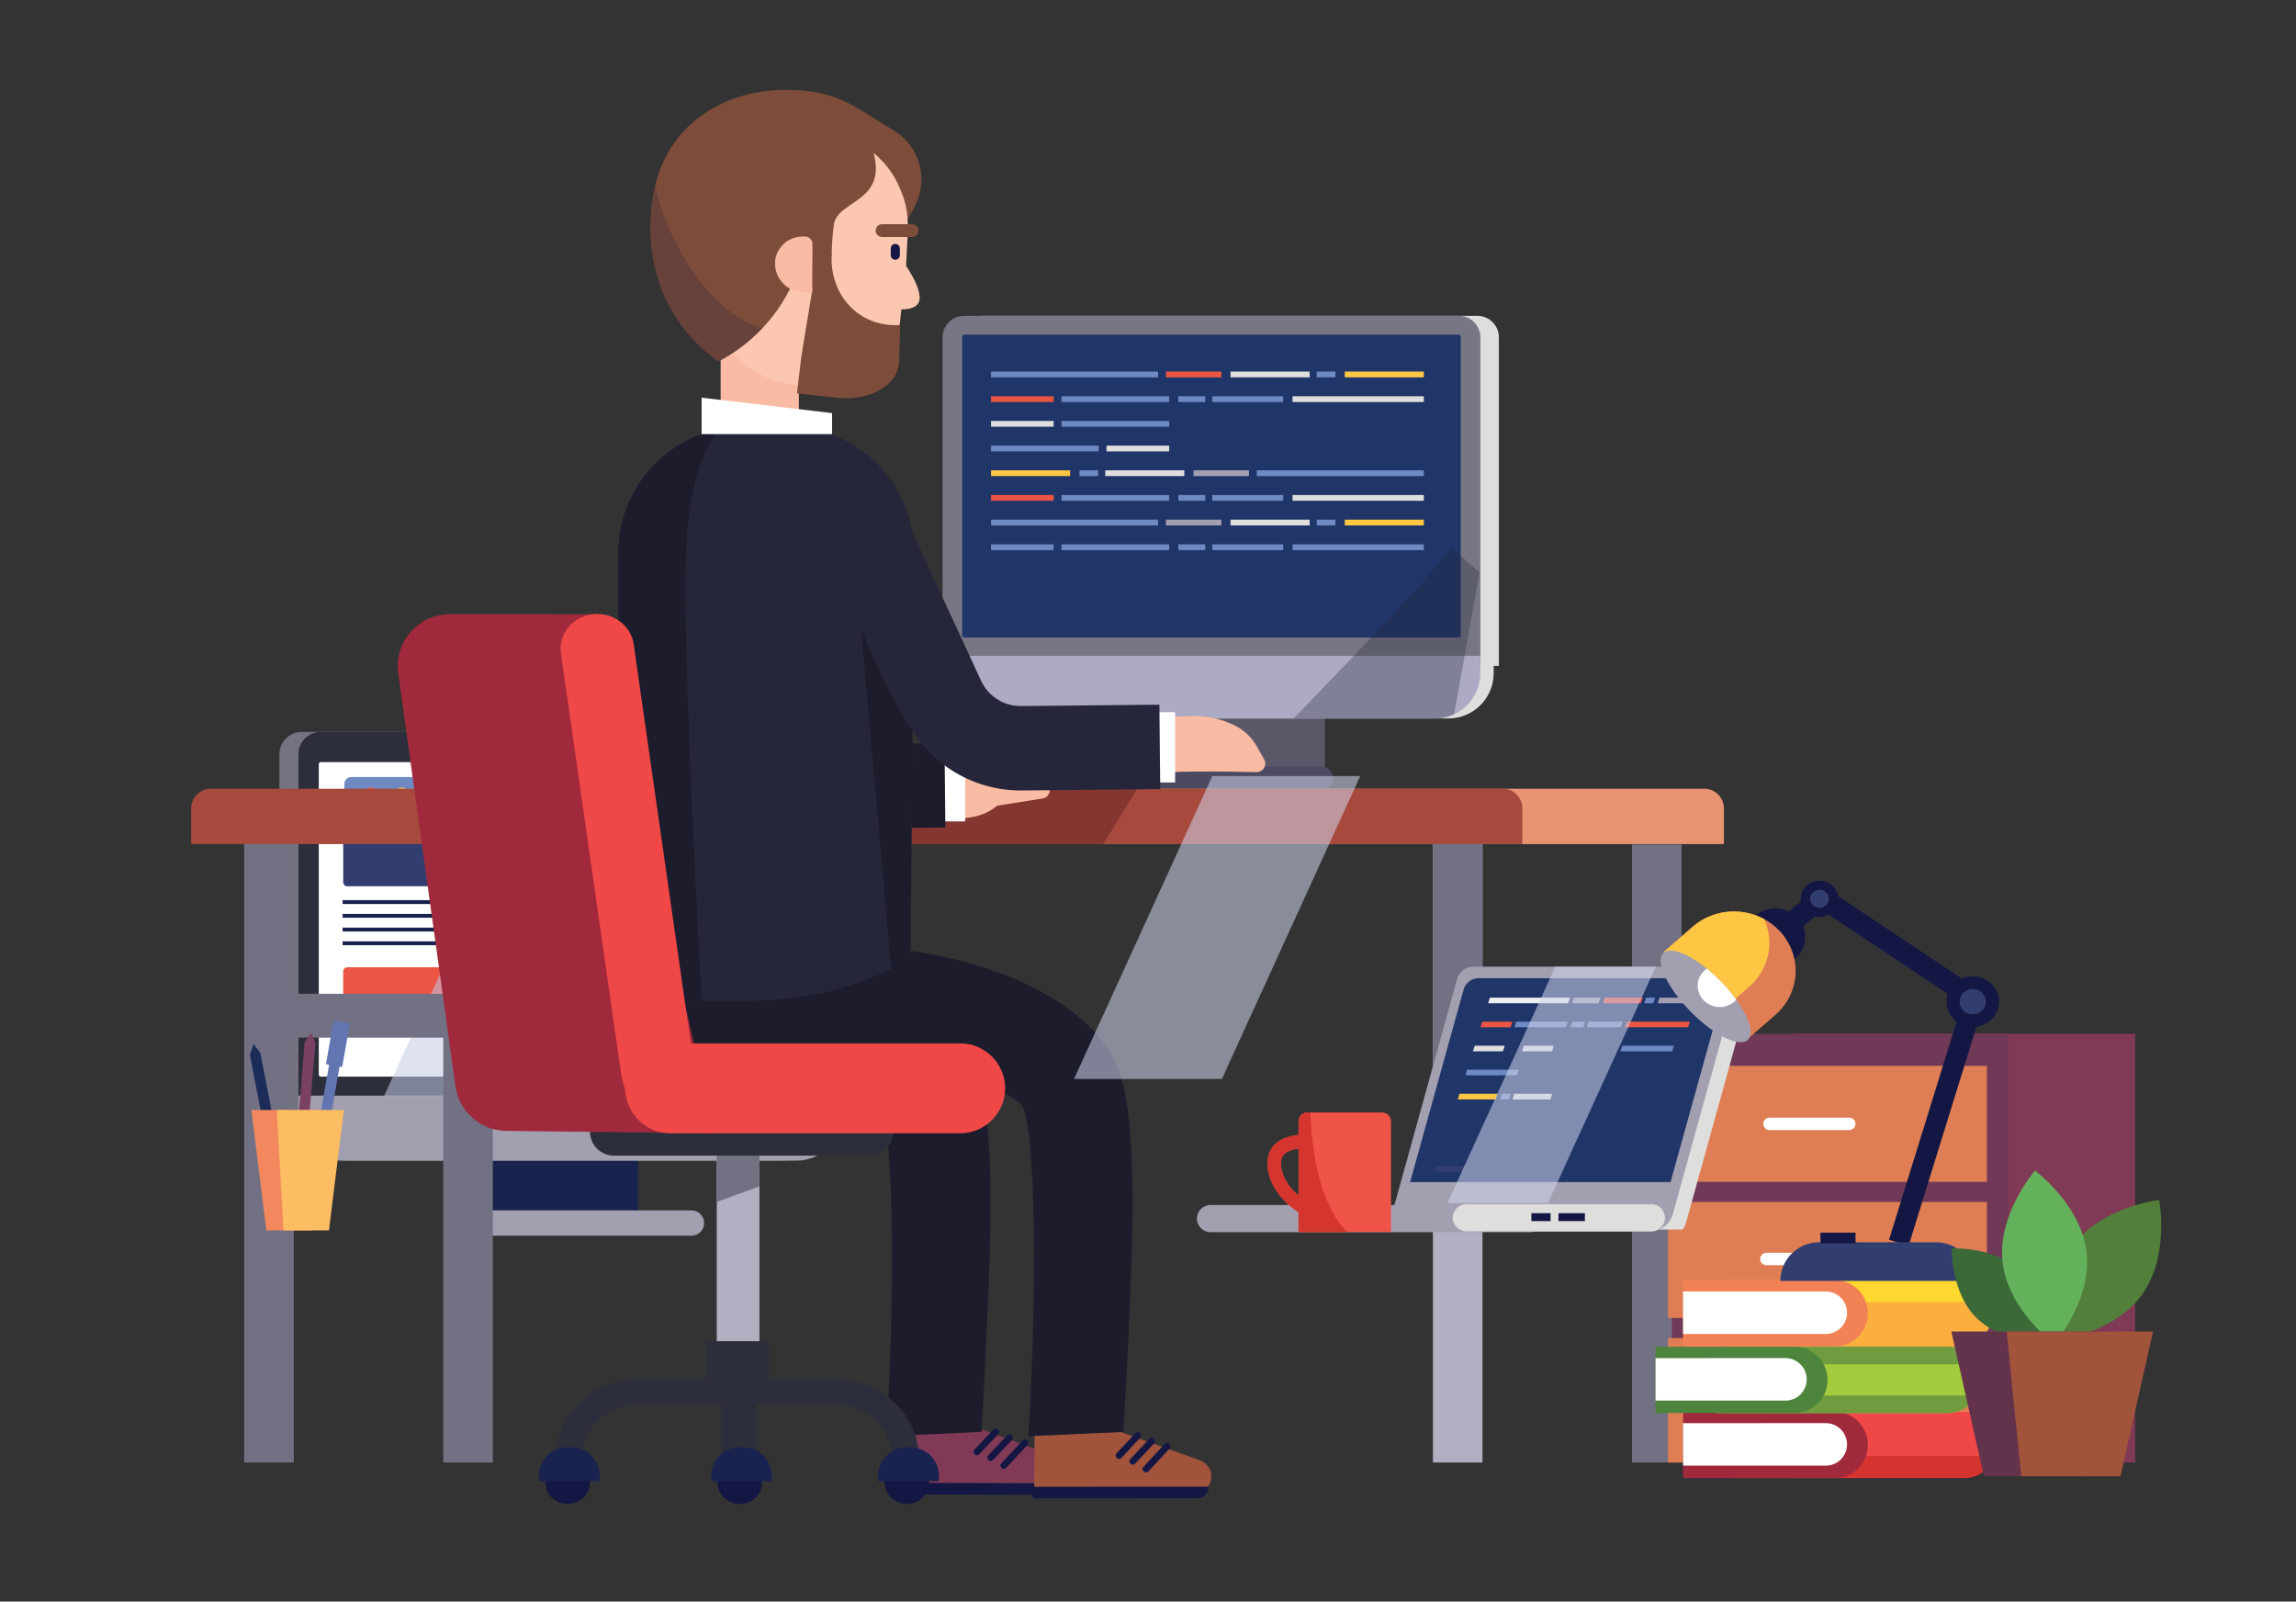 <?xml version="1.0" encoding="utf-8"?>
<!-- Generator: Adobe Illustrator 16.0.0, SVG Export Plug-In . SVG Version: 6.00 Build 0)  -->
<!DOCTYPE svg PUBLIC "-//W3C//DTD SVG 1.1//EN" "http://www.w3.org/Graphics/SVG/1.1/DTD/svg11.dtd">
<svg version="1.1" id="Layer_1" xmlns:x="http://ns.adobe.com/Extensibility/1.0/" xmlns:i="http://ns.adobe.com/AdobeIllustrator/10.0/" xmlns:graph="http://ns.adobe.com/Graphs/1.0/"
	 xmlns="http://www.w3.org/2000/svg" xmlns:xlink="http://www.w3.org/1999/xlink" x="0px" y="0px" width="514.75px" height="359px"
	 viewBox="0 0 514.75 359" enable-background="new 0 0 514.75 359" xml:space="preserve">
<rect x="0" y="0" width="514.75" height="359" fill="#333333" stroke="none"/>
<line fill="none" stroke="#727083" stroke-width="7" stroke-miterlimit="10" x1="39.916" y1="426.932" x2="489.173" y2="426.932"/>
<g>
	<rect x="104.94" y="194.744" fill="#19234F" width="38.087" height="81.92"/>
	<g>
		<path fill="#757282" d="M62.638,247.917h122.129v-78.859c0-2.759-2.237-4.994-4.995-4.994H67.632
			c-2.759,0-4.995,2.235-4.995,4.994L62.638,247.917L62.638,247.917z"/>
		<path fill="#757282" d="M74.35,260.167h101.007c5.824,0,10.545-4.724,10.545-10.545v-4.041H63.804v4.041
			C63.804,255.445,68.525,260.167,74.35,260.167z"/>
		<path fill="#2D2E3B" d="M189.041,169.055v78.864l-29.97-0.479l-31.372-0.5l-9.907-0.162l-31.704-0.508l-19.183-0.305v-76.91
			c0-2.753,2.235-4.988,4.994-4.988H184.04C186.806,164.067,189.041,166.301,189.041,169.055z"/>
		<path fill="#FFFFFF" d="M71.468,171.289v69.576c0,0.255,0.207,0.461,0.461,0.461h112.089c0.255,0,0.462-0.206,0.462-0.461v-69.576
			c0-0.255-0.207-0.462-0.462-0.462H71.93C71.675,170.827,71.468,171.034,71.468,171.289z"/>
		<path fill="#A29FB0" d="M77.468,260.167h101.007c5.824,0,10.545-4.724,10.545-10.545v-4.041H66.922v4.041
			C66.922,255.445,71.643,260.167,77.468,260.167z"/>
	</g>
	<path fill="#A29FB0" d="M103.979,276.982h51.051c1.567,0,2.836-1.271,2.836-2.836l0,0c0-1.567-1.27-2.838-2.836-2.838h-51.051
		c-1.566,0-2.836,1.271-2.836,2.838l0,0C101.143,275.712,102.413,276.982,103.979,276.982z"/>
	<g>
		<path fill="#6F89C3" d="M179.12,183.065H78.721c-0.836,0-1.514-0.678-1.514-1.515v-5.856c0-0.835,0.677-1.514,1.514-1.514H179.12
			c0.835,0,1.514,0.678,1.514,1.514v5.856C180.634,182.387,179.956,183.065,179.12,183.065z"/>
		<g>
			<g>
				<ellipse fill="#EA5544" cx="83.146" cy="178.484" rx="1.895" ry="1.941"/>
			</g>
		</g>
		<g>
			<g>
				<ellipse fill="#FFC644" cx="90.054" cy="178.484" rx="1.894" ry="1.941"/>
			</g>
		</g>
		<g>
			<g>
				<ellipse fill="#A2CC3B" cx="96.963" cy="178.484" rx="1.895" ry="1.941"/>
			</g>
		</g>
		<path fill="#323E6F" d="M111.407,198.653H77.855c-0.503,0-0.912-0.409-0.912-0.912v-10.235c0-0.502,0.409-0.911,0.912-0.911
			h33.552c0.503,0,0.911,0.408,0.911,0.911v10.235C112.318,198.244,111.91,198.653,111.407,198.653z"/>
		<path fill="#688D6E" d="M152.589,213.883h-33.551c-0.504,0-0.912-0.408-0.912-0.91v-10.236c0-0.502,0.408-0.911,0.912-0.911
			h33.551c0.504,0,0.912,0.409,0.912,0.911v10.236C153.501,213.475,153.093,213.883,152.589,213.883z"/>
		<path fill="#688D6E" d="M179.721,198.653h-20.292c-0.504,0-0.912-0.409-0.912-0.912v-10.235c0-0.502,0.407-0.911,0.912-0.911
			h20.292c0.504,0,0.913,0.408,0.913,0.911v10.235C180.634,198.244,180.225,198.653,179.721,198.653z"/>
		<path fill="#EA5544" d="M179.721,214.121h-20.292c-0.504,0-0.912-0.407-0.912-0.911v-10.235c0-0.502,0.407-0.912,0.912-0.912
			h20.292c0.504,0,0.913,0.41,0.913,0.912v10.235C180.634,213.714,180.225,214.121,179.721,214.121z"/>
		<g>
			<rect x="118.39" y="196.25" fill="#19234F" width="35.375" height="0.864"/>
			<rect x="118.39" y="193.172" fill="#19234F" width="35.375" height="0.865"/>
			<rect x="118.39" y="190.095" fill="#19234F" width="35.375" height="0.865"/>
			<rect x="118.39" y="187.019" fill="#19234F" width="35.375" height="0.866"/>
		</g>
		<path fill="#EA5544" d="M111.407,228.876H77.855c-0.503,0-0.912-0.408-0.912-0.911V217.73c0-0.504,0.409-0.912,0.912-0.912h33.552
			c0.503,0,0.911,0.408,0.911,0.912v10.234C112.318,228.468,111.91,228.876,111.407,228.876z"/>
		<g>
			<rect x="118.39" y="226.473" fill="#19234F" width="35.375" height="0.865"/>
			<rect x="118.39" y="223.396" fill="#19234F" width="35.375" height="0.863"/>
			<rect x="118.39" y="220.32" fill="#19234F" width="35.375" height="0.863"/>
			<rect x="118.39" y="217.243" fill="#19234F" width="35.375" height="0.864"/>
		</g>
		<g>
			<rect x="76.811" y="211.004" fill="#19234F" width="35.376" height="0.864"/>
			<rect x="76.811" y="207.927" fill="#19234F" width="35.376" height="0.866"/>
			<rect x="76.811" y="204.852" fill="#19234F" width="35.376" height="0.863"/>
			<rect x="76.811" y="201.773" fill="#19234F" width="35.376" height="0.865"/>
		</g>
	</g>
	<polygon opacity="0.55" fill="#C5CAE6" enable-background="new    " points="165.539,164.067 127.699,245.693 86.089,245.693 
		123.627,164.067 	"/>
</g>
<g>
	<path fill="#7D4C3A" d="M192.703,24.485l7.817,4.838c5.666,3.505,7.689,10.771,4.664,16.707c-0.601,1.18-0.978,1.94-0.901,1.854
		c0.295-0.341-11.977-23.3-11.977-23.3"/>
	<path fill="#FABBA4" d="M172.354,99.268h-4.045c-3.711,0-6.748-3.036-6.748-6.748V73.504c0-3.711,3.037-6.748,6.748-6.748h4.045
		c3.711,0,6.749,3.037,6.749,6.748V92.52C179.102,96.233,176.064,99.268,172.354,99.268z"/>
	<path fill="#7D4C3A" d="M204.144,47.885c0.182,1.531-6.993,4.121-7.079,5.736l1.167,3.243c-8.812-3.194-1.038,1.674-1.038,1.687
		c-2.617,7.765-1.708,12.061-9.183,15.016c-3.725,1.471-7.813,2.146-12.069,1.844c-5.715-0.396-10.791,1.387-14.938-0.59
		c-0.856-0.398-1.664-0.964-2.436-1.725c-1.458-1.458-2.761-3.062-3.858-4.798c-0.421-0.688-0.832-1.375-1.206-2.098
		c-2.254-4.354-6.866-17.133-6.492-22.379c1.036-14.806,15.222-24.717,31.548-23.596c0.42,0.029,0.833,0.037,1.254,0.06
		c8.813,0.615,16.35,5.293,20.956,12.082c0.242,0.362,0.482,0.735,0.711,1.108c0,0.013,0,0.013,0,0.013
		c1.325,2.158,2.037,11.394,2.037,11.394C203.821,45.859,204.024,46.86,204.144,47.885z"/>
	<path fill="#FBC7B1" d="M203.487,52.622l-0.205,4.064l-0.35,6.739l-0.548,2.39c-0.048,1.061-0.586,6.641-0.779,7.654
		c-1.857,9.537-8.119,11.563-17.837,12.768c-0.289,0.049-0.591,0.072-0.881,0.085c-1.037,0.109-2.085,0.121-3.158,0.072
		c-1.037-0.049-2.05-0.181-3.051-0.375c-1.94-0.349-3.81-0.963-5.533-1.784c0,0-0.013,0-0.024-0.012
		c-4.292-2.025-7.825-5.34-10.116-9.404c-1.749-3.075-2.786-6.571-2.895-10.273c-0.011-0.253-0.011-0.505-0.011-0.771
		c-0.012-0.29,0-0.603,0.024-0.917v-0.157l0.024-0.735l0.108-1.917l0.326-6.62l0.013-0.061v-0.012l0.06-1.229l0.048-0.952
		l0.049-0.88l0.012-0.23c0.096-1.531,0.398-3.001,0.855-4.412c0.29-1,0.664-1.965,1.085-2.894c0.061-0.145,0.109-0.277,0.182-0.422
		c0.338-0.76,0.736-1.519,1.169-2.23c0-0.012,0-0.012,0-0.012c1.64-2.737,3.834-5.1,6.437-6.921c0.52-0.374,1.062-0.723,1.606-1.05
		c3.785-2.218,8.247-3.412,12.937-3.17c3.906,0.205,6.795,1.374,9.941,3.268c1.903,1.146,3.628,2.556,5.11,4.184
		c2.111,2.292,3.485,4.991,4.499,7.969c0.06,0.169,0.108,0.338,0.157,0.506c0.301,0.978,0.505,1.979,0.625,3.003
		C203.548,49.416,203.572,51.007,203.487,52.622z"/>
	<path fill="#7D4C3A" d="M195.281,32.474c4.768,13.135-7.783,12.064-8.368,18.098c-0.065,0.678-0.306,1.676-0.486,6.616l-0.958,3.09
		c-0.278,0.965-1.169,1.629-2.17,1.629c-1.254,0-2.267-1.014-2.267-2.267v-0.061l0.109-4.918l-2.448,6.486
		c-1.761,4.678-4.438,8.91-7.813,12.48c-2.811,2.953-6.102,5.461-9.755,7.367c0,0-15.312-9.104-15.312-29.89
		c0-1.653,0.096-3.376,0.301-5.172c0.194-1.616,0.458-3.123,0.82-4.534c6.342-25.826,38.078-17.013,41.128-15.868
		C191.268,26.735,195.281,32.474,195.281,32.474z"/>
	<path fill="#FBC7B1" d="M206.188,66.543c0.004,0.042-0.005,0.339-0.005,0.339c-0.042,1.422-1.273,2.55-4.32,2.462l0.427-11.092
		C204.764,62.027,205.962,64.22,206.188,66.543z"/>
	<path fill="#7D4C3A" d="M204.53,53.117h-6.782c-0.787,0-1.432-0.644-1.432-1.431l0,0c0-0.788,0.645-1.433,1.432-1.433h6.782
		c0.788,0,1.432,0.645,1.432,1.433l0,0C205.96,52.473,205.316,53.117,204.53,53.117z"/>
	<path fill="#141743" d="M200.719,58.224L200.719,58.224c-0.564,0-1.023-0.46-1.023-1.022v-1.506c0-0.563,0.459-1.024,1.023-1.024
		l0,0c0.563,0,1.022,0.461,1.022,1.024v1.506C201.742,57.764,201.282,58.224,200.719,58.224z"/>
	<path opacity="0.2" fill="#141743" enable-background="new    " d="M170.879,73.627c-2.811,2.953-6.102,5.461-9.755,7.367
		c0,0-15.312-9.104-15.312-29.89c0-1.653,0.096-3.376,0.301-5.172c0.194-1.616,0.458-3.123,0.82-4.534
		c0.675,3.955,2.46,9.948,7.018,17.35C160.884,70.01,168.407,72.939,170.879,73.627z"/>
	<path fill="#7D4C3A" d="M201.808,72.779l-0.202,7.761c0,6.616-7.835,9.275-13.652,8.646l-9.271-1.002l0.934-8.034l2.529-15.373
		l-4.086-11.481l8.417,3.494l-0.002,0.012c-0.636,9.123,5.901,16.496,15.036,16.075L201.808,72.779z"/>
	<path fill="#FABBA4" d="M180.475,53.01c0.937,0.005,1.692,0.771,1.685,1.707l-0.04,5.775l-0.041,5.045l-1.982-0.012
		c-0.146-0.002-0.291-0.005-0.427-0.027c-3.317-0.251-5.935-3.15-5.917-6.465c0.005-1.72,0.737-3.184,1.901-4.321
		c1.042-1.016,2.447-1.595,4-1.681l0.01-0.001c0.18-0.025,0.333-0.032,0.514-0.022L180.475,53.01z"/>
	<g>
		<rect x="120.925" y="221.927" fill="#141743" width="53.341" height="9.834"/>
		<line fill="none" x1="102.73" y1="313.669" x2="102.73" y2="317.441"/>
		<rect x="324.883" y="222.757" fill="#727083" width="48.861" height="9.834"/>
		<rect x="365.881" y="189.31" fill="#727083" width="11.111" height="138.511"/>
		<rect x="321.254" y="188.479" fill="#B2AFC2" width="11.113" height="139.34"/>
		<rect x="321.254" y="182.858" fill="#727083" width="11.113" height="59.449"/>
		<rect x="58.375" y="222.757" fill="#727083" width="48.86" height="9.834"/>
		<rect x="99.372" y="189.31" fill="#727083" width="11.113" height="138.511"/>
		<rect x="54.748" y="188.479" fill="#727083" width="11.113" height="139.34"/>
		<g>
			<rect x="260.356" y="96.271" fill="#5A5769" width="36.677" height="78.891"/>
			<g>
				<g>
					<path fill="#DEDEDD" d="M336.041,149.25H215.477V75.613c0-2.657,2.153-4.81,4.809-4.81H331.23c2.656,0,4.811,2.153,4.811,4.81
						V149.25z"/>
					<path fill="#DEDEDD" d="M324.721,161.047H224.495c-5.608,0-10.155-4.548-10.155-10.156v-3.89h120.535v3.89
						C334.875,156.499,330.326,161.047,324.721,161.047z"/>
					<path fill="#777685" d="M331.887,75.608v73.644H211.32V75.607c0-2.656,2.153-4.804,4.81-4.804h110.949
						C329.734,70.804,331.887,72.952,331.887,75.608z"/>
					<path fill="#203568" d="M327.496,75.458v67.003c0,0.243-0.199,0.442-0.445,0.442H216.152c-0.241,0-0.442-0.199-0.442-0.442
						V75.458c0-0.248,0.201-0.443,0.442-0.443h110.897C327.297,75.014,327.496,75.21,327.496,75.458z"/>
					<path fill="#ACAAC4" d="M331.873,147v3.888c0,4.078-2.4,7.598-5.867,9.211c-1.303,0.61-2.76,0.95-4.291,0.95H221.492
						c-5.61,0-10.155-4.552-10.155-10.161V147H331.873L331.873,147z"/>
				</g>
				<g>
					<g>
						<rect x="222.183" y="83.288" fill="#6F89C3" width="37.456" height="1.298"/>
						<rect x="275.879" y="83.288" fill="#DEDEDD" width="17.736" height="1.298"/>
						<rect x="301.486" y="83.288" fill="#FFC644" width="17.732" height="1.298"/>
						<rect x="295.193" y="83.288" fill="#6F89C3" width="4.193" height="1.298"/>
						<rect x="261.395" y="83.288" fill="#EA5544" width="12.434" height="1.298"/>
					</g>
					<g>
						<rect x="222.183" y="116.481" fill="#6F89C3" width="37.456" height="1.297"/>
						<rect x="275.879" y="116.481" fill="#DEDEDD" width="17.736" height="1.297"/>
						<rect x="301.486" y="116.481" fill="#FFC644" width="17.732" height="1.297"/>
						<rect x="295.193" y="116.481" fill="#6F89C3" width="4.193" height="1.297"/>
						<rect x="261.395" y="116.481" fill="#A29FB0" width="12.434" height="1.297"/>
					</g>
					<g>
						<rect x="281.764" y="105.418" fill="#6F89C3" width="37.457" height="1.297"/>
						<rect x="247.787" y="105.418" fill="#DEDEDD" width="17.735" height="1.297"/>
						<rect x="222.183" y="105.418" fill="#FFC644" width="17.736" height="1.297"/>
						<rect x="242.014" y="105.418" fill="#6F89C3" width="4.195" height="1.297"/>
						<rect x="267.576" y="105.418" fill="#A29FB0" width="12.434" height="1.297"/>
					</g>
					<g>
						<rect x="222.183" y="88.821" fill="#EA5544" width="14.046" height="1.298"/>
						<rect x="264.174" y="88.821" fill="#6F89C3" width="6.031" height="1.298"/>
						<rect x="289.779" y="88.821" fill="#DEDEDD" width="29.439" height="1.298"/>
						<rect x="271.785" y="88.821" fill="#6F89C3" width="15.898" height="1.298"/>
						<rect x="237.983" y="88.821" fill="#6F89C3" width="24.139" height="1.298"/>
					</g>
					<g>
						<rect x="222.183" y="122.014" fill="#6F89C3" width="14.046" height="1.297"/>
						<rect x="264.174" y="122.014" fill="#6F89C3" width="6.031" height="1.297"/>
						<rect x="289.779" y="122.014" fill="#6F89C3" width="29.439" height="1.297"/>
						<rect x="271.785" y="122.014" fill="#6F89C3" width="15.898" height="1.297"/>
						<rect x="237.983" y="122.014" fill="#6F89C3" width="24.139" height="1.297"/>
					</g>
					<g>
						<rect x="222.183" y="110.95" fill="#EA5544" width="14.046" height="1.297"/>
						<rect x="264.174" y="110.95" fill="#6F89C3" width="6.031" height="1.297"/>
						<rect x="289.779" y="110.95" fill="#DEDEDD" width="29.439" height="1.297"/>
						<rect x="271.785" y="110.95" fill="#6F89C3" width="15.898" height="1.297"/>
						<rect x="237.983" y="110.95" fill="#6F89C3" width="24.139" height="1.297"/>
					</g>
					<g>
						<rect x="222.183" y="94.353" fill="#DEDEDD" width="14.046" height="1.297"/>
						<rect x="237.983" y="94.353" fill="#6F89C3" width="24.139" height="1.297"/>
					</g>
					<g>
						<rect x="248.075" y="99.885" fill="#DEDEDD" width="14.048" height="1.297"/>
						<rect x="222.183" y="99.885" fill="#6F89C3" width="24.137" height="1.297"/>
					</g>
				</g>
			</g>
			<path fill="#4B4A60" d="M296.184,177.239h-49.161c-1.507,0-2.731-1.223-2.731-2.73l0,0c0-1.508,1.224-2.73,2.731-2.73h49.161
				c1.512,0,2.732,1.223,2.732,2.73l0,0C298.918,176.016,297.695,177.239,296.184,177.239z"/>
		</g>
		<path fill="#E89371" d="M386.492,189.202H231.478v-8.012c0-2.427,1.965-4.392,4.391-4.392h146.229
			c2.428,0,4.395,1.965,4.395,4.392V189.202L386.492,189.202z"/>
		<g>
			<path fill="#A7493D" d="M341.305,181.192v8.012H42.862v-8.012c0-2.425,1.963-4.395,4.388-4.395h289.665
				C339.342,176.798,341.305,178.767,341.305,181.192z"/>
			<path fill="#853630" d="M254.954,176.798c-2.369,3.859-5.19,8.461-7.604,12.406h-73.017l0.997-12.406H254.954z"/>
		</g>
		<g>
			<rect x="402" y="231.718" fill="#803A55" width="76.693" height="96.104"/>
			<rect x="374.824" y="231.718" fill="#6F3957" width="75.371" height="96.104"/>
			<g>
				<rect x="373.963" y="238.913" fill="#DF7E54" width="71.5" height="25.998"/>
				<rect x="373.963" y="269.424" fill="#DF7E54" width="71.5" height="25.998"/>
				<rect x="373.963" y="299.933" fill="#DF7E54" width="71.5" height="27.891"/>
			</g>
			<g>
				<path fill="#FFFFFF" d="M396.715,253.306h17.873c0.768,0,1.395-0.625,1.395-1.393l0,0c0-0.771-0.627-1.392-1.395-1.392h-17.873
					c-0.768,0-1.395,0.621-1.395,1.392l0,0C395.32,252.681,395.947,253.306,396.715,253.306z"/>
				<path fill="#FFFFFF" d="M396.018,283.598h17.875c0.764,0,1.391-0.625,1.391-1.392l0,0c0-0.77-0.627-1.395-1.391-1.395h-17.875
					c-0.77,0-1.395,0.625-1.395,1.395l0,0C394.625,282.973,395.25,283.598,396.018,283.598z"/>
				<path fill="#FFFFFF" d="M396.018,313.894h17.875c0.764,0,1.391-0.627,1.391-1.393l0,0c0-0.769-0.627-1.396-1.391-1.396h-17.875
					c-0.77,0-1.395,0.627-1.395,1.396l0,0C394.625,313.267,395.25,313.894,396.018,313.894z"/>
			</g>
		</g>
		<g>
			<g>
				<path fill="#803A55" d="M199.954,333.699l35.824,0.381c2.136,0.019,3.887-1.692,3.908-3.828l0,0
					c0.019-1.646-1.007-3.122-2.554-3.683l-17.659-6.368l-19.378,0.266L199.954,333.699z"/>
				<path fill="#141743" d="M236.485,335.081l-36.268-0.117l0.009-2.598l38.867,0.126l0,0
					C239.087,333.926,237.919,335.085,236.485,335.081z"/>
			</g>
			<g>
				
					<line fill="none" stroke="#141743" stroke-width="1.493" stroke-linecap="round" stroke-miterlimit="10" x1="219.018" y1="325.439" x2="223.241" y2="320.955"/>
				
					<line fill="none" stroke="#141743" stroke-width="1.493" stroke-linecap="round" stroke-miterlimit="10" x1="222.096" y1="326.747" x2="226.318" y2="322.265"/>
				
					<line fill="none" stroke="#141743" stroke-width="1.493" stroke-linecap="round" stroke-miterlimit="10" x1="225.042" y1="328.497" x2="229.794" y2="323.413"/>
			</g>
			<g>
				<path fill="#1C1C2D" d="M198.732,321.929c2.079-34.947,1.517-67.256-1.205-73.797c-2.792-4.063-24.554-12.868-46.306-13.818
					l10.179-22.221c28.529,1.434,48.922,12.139,56.055,24.371c3.012,5.165,5.627,15.579,4.217,51.212
					c-0.741,18.663-1.652,33.283-1.652,33.283L198.732,321.929z"/>
			</g>
			<g>
				<path fill="#A1533B" d="M231.853,334.589l35.825,0.248c2.135,0.013,3.879-1.705,3.895-3.843l0,0
					c0.012-1.647-1.02-3.117-2.566-3.671l-17.684-6.309l-19.377,0.341L231.853,334.589z"/>
				<path fill="#141743" d="M268.389,335.837l-36.844,0.017l-0.001-2.598l39.443-0.021l0,0
					C270.988,334.67,269.824,335.834,268.389,335.837z"/>
			</g>
			<g>
				
					<line fill="none" stroke="#141743" stroke-width="1.493" stroke-linecap="round" stroke-miterlimit="10" x1="250.887" y1="326.257" x2="255.092" y2="321.757"/>
				
					<line fill="none" stroke="#141743" stroke-width="1.493" stroke-linecap="round" stroke-miterlimit="10" x1="253.968" y1="327.556" x2="258.175" y2="323.056"/>
				
					<line fill="none" stroke="#141743" stroke-width="1.493" stroke-linecap="round" stroke-miterlimit="10" x1="256.92" y1="329.293" x2="261.656" y2="324.194"/>
			</g>
			<g>
				<path fill="#1C1C2D" d="M230.56,321.929c2.078-34.947,1.518-67.256-1.205-73.797c-2.792-4.063-24.554-12.868-46.307-13.818
					l10.18-22.221c28.529,1.434,48.921,12.139,56.055,24.371c3.011,5.165,5.625,15.579,4.216,51.212
					c-0.738,18.663-1.652,33.283-1.652,33.283L230.56,321.929z"/>
			</g>
			<path fill="#1C1C2D" d="M199.903,218.487c0,3.912-1.393,7.503-3.707,10.296c-2.959,3.588-7.448,5.877-12.474,5.877h-27.189
				c-0.809,0-1.6-0.062-2.374-0.184c-1.996-0.282-3.871-0.946-5.557-1.898c-0.301-0.162-0.594-0.347-0.876-0.532
				c-4.431-2.884-7.363-7.882-7.363-13.559l0.498-8.627l58.57-0.509L199.903,218.487z"/>
			<g>
				<g>
					<g>
						<path fill="#FABBA4" d="M218.583,172.407l14.014-2.24c1.024-0.164,1.728-1.135,1.563-2.159l0,0
							c-0.164-1.022-1.134-1.728-2.158-1.563l-14.015,2.24c-1.024,0.164-1.727,1.135-1.564,2.159l0,0
							C216.587,171.864,217.559,172.571,218.583,172.407z"/>
						<path fill="#FABBA4" d="M223.044,176.196l11.254-1.799c1.023-0.164,1.727-1.136,1.563-2.16l0,0
							c-0.164-1.021-1.134-1.727-2.158-1.563l-11.253,1.8c-1.023,0.164-1.728,1.136-1.563,2.158l0,0
							C221.051,175.655,222.021,176.36,223.044,176.196z"/>
						<path fill="#FABBA4" d="M220.443,181.11l13.32-2.131c1.024-0.164,1.728-1.134,1.563-2.158l0,0
							c-0.163-1.023-1.134-1.727-2.158-1.563l-13.319,2.129c-1.024,0.163-1.728,1.135-1.564,2.159l0,0
							C218.449,180.569,219.418,181.274,220.443,181.11z"/>
					</g>
					<path fill="#FABBA4" d="M224.632,168.782c-0.15,0.019-1.869-0.004-3.731-0.037c-3.216-0.053-6.4,0.66-9.288,2.08l-5.528,2.72
						c0,0,3.167,9.396,3.604,9.474c10.657,1.928,14.313-2.912,14.313-2.912L224.632,168.782z"/>
				</g>
				<rect x="211.649" y="168.745" fill="#FFFFFF" width="4.732" height="15.377"/>
			</g>
			<g>
				<path fill="#1C1C2D" d="M180.647,185.791c-11.154,0-21.352-6.513-26.039-16.651l-0.23-0.5l-14.6-44.583l17.984-5.89
					l14.227,43.445c1.688,3.242,5.084,5.293,8.755,5.254l31.013-0.308l0.188,18.925l-31.013,0.307
					C180.837,185.79,180.743,185.791,180.647,185.791z"/>
			</g>
			<g>
				<g>
					<path fill="#FABBA4" d="M281.838,167.407c-1.158-2.066-2.9-3.758-5.023-4.807c-0.02-0.008-0.031-0.016-0.051-0.025
						c-2.891-1.412-6.078-2.113-9.293-2.051l-6.159,0.119c0,0-1.56,13.362-1.481,12.926c0.161-0.867,15.058-0.644,21.884-0.496
						c1.48,0.031,2.432-1.557,1.707-2.847L281.838,167.407z"/>
				</g>
				<rect x="257.583" y="159.637" fill="#FFFFFF" width="5.877" height="15.75"/>
			</g>
			<g>
				<path fill="#25263A" d="M228.818,177.188c-11.154,0-21.351-6.51-26.038-16.651l-21.023-45.49l17.179-7.938l21.023,45.49
					c1.608,3.48,5.087,5.711,8.956,5.665l31.014-0.308l0.188,18.925l-31.015,0.307C229.007,177.187,228.912,177.188,228.818,177.188
					z"/>
			</g>
			<path fill="#25263A" d="M204.917,123.944l-0.35,39.725l-0.444,50.574c0,0-1.092,1.223-4.341,2.931
				c-2.819,1.485-7.255,3.344-14.01,5.097c-7.872,2.043-18.957,2.359-28.429,2.129c-10.45-0.257-18.929-1.175-18.929-1.175
				l0.217-99.278c0-13.971,10.114-25.589,23.422-27.931c1.601-0.276,3.245-0.42,4.929-0.42h9.584
				C192.222,95.594,204.917,108.292,204.917,123.944z"/>
			<g>
				<g>
					<rect x="160.695" y="254.29" fill="#B2AFC2" width="9.57" height="54.935"/>
					<path fill="#727083" d="M160.695,257.386v12.025l9.57-3.492v-8.14C167.87,257.675,163.26,257.495,160.695,257.386z"/>
				</g>
				<path fill="#2D2E3B" d="M194.919,259.038h-57.299c-2.937,0-5.339-2.403-5.339-5.343l0,0c0-2.936,2.403-5.338,5.339-5.338h57.299
					c2.938,0,5.34,2.402,5.34,5.338l0,0C200.26,256.635,197.857,259.038,194.919,259.038z"/>
				<g>
					<g>
						<path fill="#2D2E3B" d="M206.039,326.961h-5.987c0-6.74-5.819-12.229-12.971-12.229h-43.616
							c-7.152,0-12.971,5.486-12.971,12.229h-5.986c0-9.854,8.504-17.869,18.958-17.869h43.617
							C197.534,309.092,206.039,317.109,206.039,326.961z"/>
					</g>
					<rect x="158.431" y="300.628" fill="#2D2E3B" width="13.969" height="8.599"/>
				</g>
				<g>
					<ellipse fill="#141743" cx="127.271" cy="332.421" rx="4.973" ry="4.686"/>
					<path fill="#19234F" d="M134.443,332.004h-13.608v-1.238c0-3.507,2.844-6.354,6.354-6.354h0.901
						c3.51,0,6.354,2.847,6.354,6.354L134.443,332.004L134.443,332.004z"/>
					<ellipse fill="#141743" cx="203.326" cy="332.421" rx="4.973" ry="4.686"/>
					<path fill="#19234F" d="M210.497,332.004h-13.61v-1.238c0-3.507,2.845-6.354,6.353-6.354h0.904
						c3.508,0,6.353,2.847,6.353,6.354V332.004z"/>
				</g>
				<rect x="161.735" y="310.838" fill="#2D2E3B" width="7.925" height="16.93"/>
				<g>
					<ellipse fill="#141743" cx="165.864" cy="332.421" rx="4.973" ry="4.686"/>
					<path fill="#19234F" d="M173.035,332.004h-13.609v-1.238c0-3.507,2.845-6.354,6.354-6.354h0.901
						c3.509,0,6.353,2.847,6.353,6.354L173.035,332.004L173.035,332.004z"/>
				</g>
			</g>
			<path fill="#A02A3C" d="M89.282,150.927l12.815,92.516c0.78,5.625,5.502,9.871,11.18,10.047l46.769,0.535L134.04,137.692
				l-33.198-0.019C93.764,137.663,88.31,143.913,89.282,150.927z"/>
			<path fill="#F04847" d="M215.278,254.024h-65.019c-5.542,0-10.078-4.535-10.078-10.078l0,0c0-5.543,4.535-10.077,10.078-10.077
				h65.019c5.542,0,10.077,4.534,10.077,10.077l0,0C225.354,249.489,220.819,254.024,215.278,254.024z"/>
			<path fill="#1C1C2D" d="M153.951,120.958c-1.26,18.236,2.291,84.014,3.394,103.44c-10.45-0.258-18.929-1.176-18.929-1.176
				l0.217-99.278c0-13.971,10.114-25.589,23.422-27.931C162.055,96.014,155.433,99.476,153.951,120.958z"/>
			<polygon fill="#FFFFFF" points="186.548,97.313 157.301,97.313 157.301,89.142 186.548,92.598 			"/>
			<path fill="#F04847" d="M139.337,241.293l-13.585-94.878c-0.605-4.227,2.568-8.151,7.053-8.723l0,0
				c4.485-0.57,8.648,2.422,9.254,6.648l13.585,94.878c0.605,4.228-2.569,8.149-7.052,8.722l0,0
				C144.107,248.513,141.787,251.684,139.337,241.293z"/>
			<path fill="#1C1C2D" d="M204.568,163.668l-0.444,50.575c0,0-1.092,1.222-4.341,2.93l-6.736-76.225
				C193.046,140.948,199.22,156.374,204.568,163.668z"/>
		</g>
	</g>
	<path opacity="0.32" fill="#25263A" enable-background="new    " d="M331.703,128.296L328.355,147l-2.352,13.1
		c-1.303,0.61-2.76,0.95-4.291,0.95h-31.682c3.004-3.111,8.053-8.335,13.484-14.049c8.461-8.895,17.867-18.969,22.037-24.084
		L331.703,128.296z"/>
</g>
<g>
	<path fill="#DEDEDD" d="M314.545,275.607h62.706c0.349-0.5,0.623-1.066,0.792-1.676l14.03-50.646
		c0.674-2.412-1.144-4.803-3.648-4.803h-55.173c-1.697,0-3.188,1.142-3.646,2.775L314.545,275.607z"/>
	<path fill="#A29FB0" d="M389.077,221.479l-14.021,50.599c-0.649,2.354-2.793,3.985-5.242,3.985H310.98l15.688-56.612
		c0.453-1.636,1.94-2.771,3.644-2.771h55.117C387.938,216.682,389.745,219.064,389.077,221.479z"/>
	<path fill="#203568" d="M385.98,223.706l-11.457,41.259l-2.405,8.641h-58.369l2.396-8.641l11.984-43.136
		c0.419-1.517,1.807-2.563,3.379-2.563H382.6C384.918,219.266,386.602,221.475,385.98,223.706z"/>
	<g>
		<g>
			<polygon fill="#EDEEF0" points="351.596,224.878 333.631,224.878 334.031,223.615 351.998,223.615 			"/>
			<polygon fill="#EA5544" points="367.893,224.878 359.385,224.878 359.787,223.615 368.292,223.615 			"/>
			<polygon fill="#A29FB0" points="380.174,224.878 371.666,224.878 372.066,223.615 380.572,223.615 			"/>
			<polygon fill="#6F89C3" points="370.661,224.878 368.648,224.878 369.05,223.615 371.061,223.615 			"/>
			<polygon fill="#A29FB0" points="358.4,224.878 352.439,224.878 352.837,223.615 358.803,223.615 			"/>
		</g>
		<g>
			<polygon fill="#DEDEDD" points="339.087,246.434 347.593,246.434 347.993,245.171 339.484,245.171 			"/>
			<polygon fill="#FFC644" points="326.807,246.434 335.313,246.434 335.711,245.171 327.205,245.171 			"/>
			<polygon fill="#6F89C3" points="336.318,246.434 338.33,246.434 338.73,245.171 336.717,245.171 			"/>
		</g>
		<g>
			<polygon fill="#EA5544" points="338.664,230.268 331.926,230.268 332.326,229.003 339.063,229.003 			"/>
			<polygon fill="#6F89C3" points="354.957,230.268 352.064,230.268 352.465,229.003 355.357,229.003 			"/>
			<polygon fill="#EA5544" points="378.467,230.268 364.348,230.268 364.744,229.003 378.866,229.003 			"/>
			<polygon fill="#6F89C3" points="363.339,230.268 355.715,230.268 356.115,229.003 363.741,229.003 			"/>
			<polygon fill="#6F89C3" points="351.08,230.268 339.505,230.268 339.904,229.003 351.48,229.003 			"/>
		</g>
		<g>
			<polygon fill="#323E6F" points="328.423,262.602 321.686,262.602 322.085,261.338 328.823,261.338 			"/>
		</g>
		<g>
			<polygon fill="#DEDEDD" points="336.954,235.656 330.218,235.656 330.618,234.393 337.355,234.393 			"/>
			<polygon fill="#DEDEDD" points="347.948,235.656 341.214,235.656 341.614,234.393 348.35,234.393 			"/>
			<polygon fill="#6F89C3" points="374.891,235.656 363.314,235.656 363.713,234.393 375.291,234.393 			"/>
		</g>
		<g>
			<polygon fill="#6F89C3" points="328.514,241.045 340.089,241.045 340.489,239.781 328.913,239.781 			"/>
		</g>
	</g>
	<polygon fill="#A29FB0" points="375.285,264.965 372.818,273.605 312.984,273.605 315.443,264.965 	"/>
	<g>
		<path fill="#A29FB0" d="M343.061,276.199h-71.67c-1.678,0-3.047-1.371-3.047-3.047l0,0c0-1.674,1.369-3.047,3.047-3.047h71.67
			c1.68,0,3.049,1.373,3.049,3.047l0,0C346.107,274.829,344.738,276.199,343.061,276.199z"/>
	</g>
	<polygon opacity="0.55" fill="#CFD5EC" enable-background="new    " points="371.243,216.682 370.063,219.266 349.197,264.962 
		347.043,269.674 324.505,269.674 326.658,264.962 347.521,219.266 348.703,216.682 	"/>
	<polygon opacity="0.55" fill="#CFD5EC" enable-background="new    " points="304.948,173.962 273.941,241.852 240.785,241.852 
		271.792,173.962 	"/>
	<g>
		<g>
			<path fill="#DEDEDD" d="M370.234,276.011h-41.486c-1.675,0-3.045-1.37-3.045-3.046l0,0c0-1.676,1.369-3.047,3.045-3.047h41.486
				c1.674,0,3.043,1.371,3.043,3.047l0,0C373.277,274.641,371.908,276.011,370.234,276.011z"/>
		</g>
		<g>
			<rect x="349.4" y="271.938" fill="#141743" width="5.925" height="1.777"/>
			<rect x="343.328" y="271.938" fill="#141743" width="4.297" height="1.777"/>
		</g>
	</g>
</g>
<g>
	<g>
		<path fill="#F05347" d="M311.859,251.336v24.818h-20.733v-24.818c0-1.091,0.89-1.982,1.981-1.982h16.769
			C310.967,249.354,311.859,250.245,311.859,251.336z"/>
		<g>
			<path fill="#EA5544" d="M291.381,271.907c-0.271-0.155-6.634-3.882-7.203-10.413c-0.216-2.489,0.727-4.031,1.557-4.887
				c2.277-2.353,6.063-2.219,6.484-2.194l-0.166,3.028c-0.767-0.033-3.031,0.123-4.146,1.283c-0.569,0.594-0.8,1.412-0.704,2.508
				c0.431,4.969,5.639,8.015,5.691,8.045L291.381,271.907z"/>
		</g>
	</g>
	<path fill="#EA5544" d="M302.169,276.154h-11.043v-24.818c0-1.091,0.89-1.982,1.981-1.982h0.666
		c0.031,1.295,0.385,11.196,3.168,18.326C299.357,273.889,301.512,275.721,302.169,276.154z"/>
	<path opacity="0.79" fill="#CE2E2A" enable-background="new    " d="M284.178,261.491c0.506,5.875,5.715,9.485,6.948,10.254v4.409
		h11.043c-0.657-0.434-2.812-2.266-5.229-8.475c-2.78-7.13-3.133-17.031-3.164-18.326h-0.668c-1.092,0-1.98,0.891-1.98,1.982v3.084
		c-1.396,0.102-3.771,0.518-5.391,2.186C284.904,257.466,283.964,259.002,284.178,261.491z M287.907,258.721
		c0.812-0.83,2.217-1.154,3.219-1.244v10.498c-1.565-1.334-3.651-3.673-3.925-6.746
		C287.109,260.135,287.334,259.316,287.907,258.721z"/>
</g>
<g>
	<g>
		
			<rect x="72.363" y="229.598" transform="matrix(0.985 0.174 -0.174 0.985 44.043 -9.058)" fill="#6176B1" width="2.385" height="32.913"/>
		
			<rect x="73.919" y="228.965" transform="matrix(0.985 0.174 -0.174 0.985 41.828 -9.611)" fill="#6176B1" width="3.695" height="9.898"/>
	</g>
	<g>
		<polygon fill="#7A4162" points="67.946,266.604 65.568,266.404 68.318,233.607 69.757,231.51 70.696,233.809 		"/>
	</g>
	<g>
		<polygon fill="#1B2C58" points="64.642,268.279 62.302,268.736 56.011,236.432 56.825,234.02 58.353,235.975 		"/>
	</g>
	<g>
		<polygon fill="#F3885E" points="69.905,275.795 59.712,275.795 56.37,248.811 73.247,248.811 		"/>
		<polygon fill="#FDBD63" points="73.749,275.795 63.555,275.795 62.051,248.811 77.09,248.811 		"/>
	</g>
</g>
<g>
	<g>
		<path fill="#F04847" d="M388.423,316.459v14.852h51.859c3.219,0,5.97-2.057,6.999-4.93c0.274-0.777,0.431-1.617,0.431-2.499
			c0-2.044-0.828-3.9-2.172-5.251c-1.351-1.342-3.208-2.172-5.258-2.172H388.423z"/>
		<path opacity="0.79" fill="#CE2E2A" enable-background="new    " d="M400.029,326.381v4.93h40.253c3.219,0,5.97-2.057,6.999-4.93
			H400.029z"/>
		<path fill="#A02A3C" d="M377.337,316.457v14.855h34c4.103,0,7.427-3.33,7.427-7.431c0-2.046-0.832-3.903-2.172-5.255
			c-1.348-1.34-3.21-2.172-5.255-2.172L377.337,316.457L377.337,316.457z"/>
		<path fill="#FFFFFF" d="M377.337,319.003v9.522h31.997c2.632,0,4.762-2.129,4.762-4.763c0-1.313-0.535-2.504-1.392-3.369
			c-0.867-0.855-2.056-1.393-3.37-1.393L377.337,319.003L377.337,319.003z"/>
	</g>
	<g>
		<path fill="#FBAF3E" d="M387.419,286.938v14.854h51.86c4.1,0,7.427-3.327,7.427-7.427c0-2.047-0.83-3.906-2.172-5.254
			c-1.353-1.344-3.207-2.174-5.255-2.174H387.419L387.419,286.938z"/>
		<path fill="#FFD72F" d="M399.175,291.896v-4.93h40.252c3.218,0,5.972,2.057,6.999,4.93H399.175z"/>
		<path fill="#F28155" d="M377.337,286.938v14.854h34c4.103,0,7.427-3.327,7.427-7.427c0-2.047-0.832-3.906-2.172-5.254
			c-1.348-1.344-3.21-2.174-5.255-2.174H377.337L377.337,286.938z"/>
		<path fill="#FFFFFF" d="M377.337,289.486v9.523h31.997c2.632,0,4.762-2.129,4.762-4.761c0-1.315-0.535-2.506-1.392-3.372
			c-0.867-0.857-2.056-1.393-3.37-1.393L377.337,289.486L377.337,289.486z"/>
	</g>
	<g>
		<path fill="#A2CC3B" d="M384.74,301.881v14.855h51.86c4.102,0,7.422-3.329,7.422-7.431c0-1.26-0.314-2.448-0.866-3.487
			c-0.349-0.648-0.792-1.248-1.307-1.77c-1.349-1.342-3.208-2.17-5.249-2.17L384.74,301.881L384.74,301.881z"/>
		<path fill="#709C3F" d="M386.111,301.881v3.938h57.045c-0.349-0.647-0.792-1.248-1.307-1.769c-1.349-1.342-3.208-2.17-5.249-2.17
			H386.111L386.111,301.881z"/>
		<path fill="#709C3F" d="M386.111,316.741v-3.938h57.045c-0.349,0.646-0.792,1.244-1.307,1.767
			c-1.349,1.343-3.208,2.171-5.249,2.171H386.111L386.111,316.741z"/>
		<path fill="#4D853D" d="M371.166,301.881v14.854h31.124c4.099,0,7.427-3.328,7.427-7.429c0-2.047-0.832-3.905-2.174-5.254
			c-1.352-1.342-3.21-2.172-5.253-2.172H371.166L371.166,301.881z"/>
		<path fill="#FFFFFF" d="M371.166,304.425v9.524h29.119c2.632,0,4.763-2.129,4.763-4.763c0-1.314-0.532-2.506-1.396-3.368
			c-0.864-0.858-2.051-1.396-3.367-1.396L371.166,304.425L371.166,304.425z"/>
	</g>
</g>
<g>
	<g>
		<g>
			<path fill="#141743" d="M392.738,214.665L392.738,214.665c-2.479-2.647-2.266-6.729,0.479-9.121l0.313-0.271
				c2.748-2.392,6.982-2.183,9.467,0.463l0,0c2.48,2.646,2.266,6.729-0.479,9.121l-0.311,0.271
				C399.459,217.518,395.221,217.311,392.738,214.665z"/>
			<path fill="#DF7E54" d="M398.011,227.506l-6.524,5.684l-18.532-19.766l6.524-5.682c4.521-3.938,11.01-4.459,16.041-1.729
				c1.273,0.688,2.448,1.582,3.481,2.682c2.556,2.728,3.726,6.195,3.55,9.604C402.367,221.707,400.839,225.043,398.011,227.506z"/>
			<path fill="#FFC644" d="M392.113,221.219l-6.528,5.682l-12.633-13.477l6.526-5.682c4.521-3.938,11.008-4.459,16.041-1.729
				c0.863,1.907,1.239,3.961,1.137,5.997C396.471,215.417,394.941,218.754,392.113,221.219z"/>
		</g>
		<path fill="#A29FB0" d="M391.82,233.113c-1.971,1.758-7.788-1.178-12.996-6.572s-7.844-11.193-5.869-12.958
			c1.553-1.394,5.518,0.151,9.688,3.526c1.097,0.897,2.219,1.918,3.306,3.043c1.271,1.316,2.388,2.656,3.319,3.957
			C392.169,228.137,393.311,231.781,391.82,233.113z"/>
		<path fill="#FFFFFF" d="M389.268,224.111c-1.506,1.662-4.072,2.135-6.149,1.004c-2.373-1.293-3.214-4.204-1.87-6.497
			c0.355-0.612,0.839-1.122,1.396-1.509c1.096,0.897,2.217,1.918,3.305,3.043C387.218,221.471,388.335,222.811,389.268,224.111z"/>
	</g>
	<polyline fill="none" stroke="#141743" stroke-width="4.594" stroke-miterlimit="10" points="425.703,278.581 442.621,223.968 
		408.359,201.146 401.171,207.259 	"/>
	<g>
		<ellipse fill="#141743" cx="407.91" cy="201.471" rx="4.212" ry="4.059"/>
		<ellipse fill="#323E6F" cx="407.91" cy="201.471" rx="2.104" ry="2.03"/>
	</g>
	<path fill="#323E6F" d="M442.734,287.119h-43.588l0,0c0-4.782,3.879-8.658,8.658-8.658h26.271
		C438.857,278.461,442.734,282.337,442.734,287.119L442.734,287.119z"/>
	<rect x="408.134" y="276.295" fill="#141743" width="7.865" height="2.381"/>
	<g>
		<ellipse fill="#141743" cx="442.285" cy="224.525" rx="5.896" ry="5.682"/>
		<ellipse fill="#323E6F" cx="442.284" cy="224.525" rx="2.947" ry="2.841"/>
	</g>
</g>
<g>
	<g>
		<path fill="#527F3A" d="M480.131,290.344c-6.394,8.704-19.22,10.15-19.22,10.15s-2.458-12.669,3.934-21.375
			c6.396-8.706,19.221-10.15,19.221-10.15S486.521,281.639,480.131,290.344z"/>
		<path fill="#3C6938" d="M453.288,285.139c5.857,5.774,5.537,15.603,5.537,15.603s-9.819,0.463-15.682-5.313
			c-5.858-5.775-5.539-15.603-5.539-15.603S447.427,279.361,453.288,285.139z"/>
		<path fill="#64B15B" d="M467.81,280.77c1.192,10.733-7.269,20.482-7.269,20.482s-10.386-7.658-11.577-18.395
			c-1.188-10.733,7.268-20.479,7.268-20.479S466.62,270.035,467.81,280.77z"/>
	</g>
	<g>
		<polygon fill="#63334B" points="467.019,330.908 444.771,330.908 437.479,298.453 474.313,298.453 		"/>
		<polygon fill="#A1533B" points="475.406,330.908 453.159,330.908 449.877,298.453 482.7,298.453 		"/>
	</g>
</g>
</svg>
